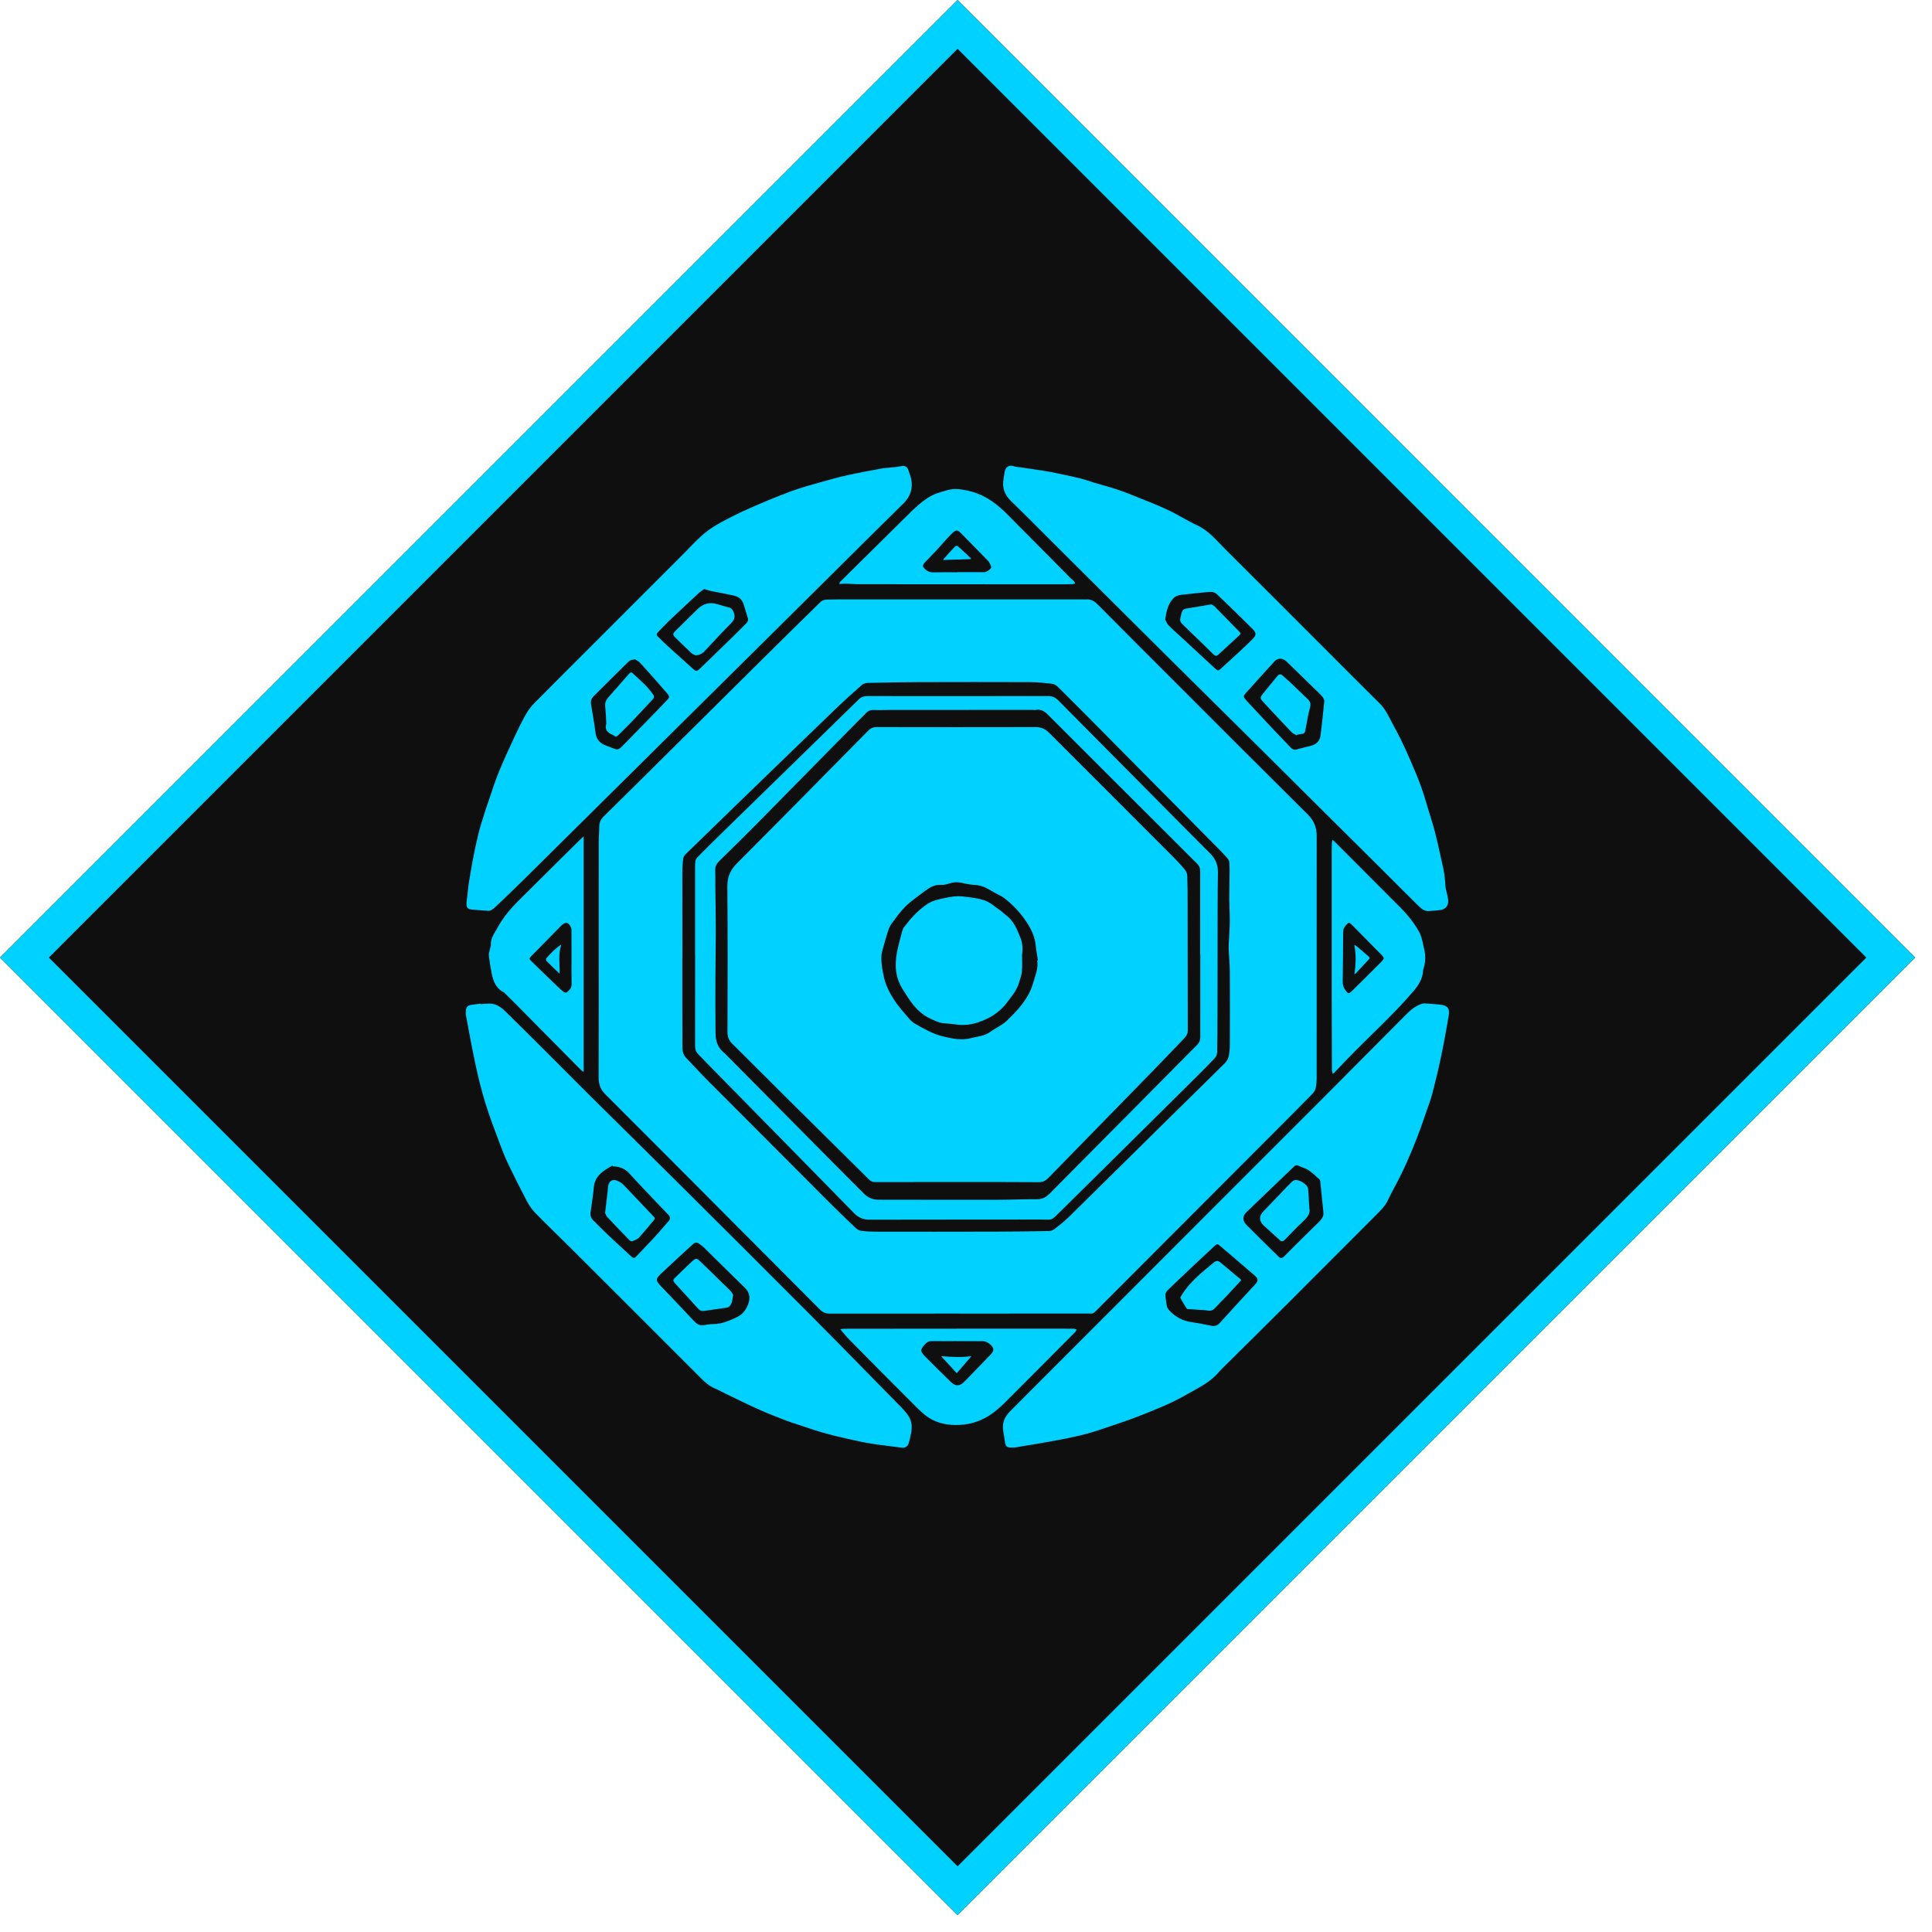 <svg width="112" height="112" viewBox="0 0 112 112" fill="none" xmlns="http://www.w3.org/2000/svg">
<path d="M111.022 55.511L55.511 0L0.001 55.511L55.511 111.021L111.022 55.511Z" fill="#0F0F0F"/>
<path d="M55.511 1.414L109.608 55.511L55.511 109.607L1.415 55.511L55.511 1.414Z" stroke="#00D1FF" stroke-width="2"/>
<g filter="url(#filter0_d_1_858)">
<path d="M55.62 76.149C53.114 76.149 50.611 76.147 48.106 76.152C47.867 76.152 47.692 76.076 47.522 75.906C45.846 74.215 44.163 72.532 42.483 70.847C40.019 68.373 37.557 65.895 35.084 63.43C34.794 63.141 34.702 62.829 34.703 62.434C34.713 59.67 34.708 56.907 34.708 54.143C34.708 52.367 34.705 50.591 34.709 48.815C34.709 48.514 34.739 48.212 34.739 47.91C34.739 47.663 34.843 47.481 35.013 47.314C35.833 46.509 36.65 45.7 37.467 44.89C39.636 42.739 41.803 40.587 43.973 38.437C45.168 37.252 46.367 36.068 47.571 34.892C47.651 34.815 47.788 34.763 47.901 34.759C48.38 34.743 48.861 34.748 49.342 34.748C53.816 34.748 58.292 34.748 62.766 34.748C62.831 34.748 62.895 34.754 62.961 34.748C63.228 34.729 63.43 34.837 63.618 35.027C65.161 36.582 66.711 38.13 68.261 39.679C70.779 42.197 73.294 44.72 75.823 47.228C76.182 47.583 76.33 47.98 76.33 48.465C76.328 53.129 76.331 57.792 76.328 62.456C76.328 62.67 76.315 62.89 76.267 63.099C76.24 63.222 76.149 63.342 76.059 63.435C75.356 64.151 74.648 64.862 73.938 65.573C72.113 67.403 70.286 69.232 68.459 71.061C66.801 72.723 65.144 74.387 63.483 76.046C63.431 76.098 63.347 76.147 63.278 76.147C60.725 76.152 58.172 76.151 55.618 76.151C55.62 76.151 55.62 76.149 55.62 76.149ZM39.559 55.541C39.557 55.541 39.556 55.541 39.555 55.541C39.555 56.502 39.553 57.463 39.555 58.424C39.556 59.201 39.56 59.979 39.562 60.756C39.564 60.981 39.628 61.176 39.79 61.342C40.192 61.756 40.578 62.186 40.984 62.595C43.338 64.959 45.692 67.32 48.051 69.68C48.562 70.191 49.083 70.692 49.607 71.19C49.688 71.267 49.807 71.335 49.916 71.35C50.193 71.385 50.475 71.401 50.755 71.402C53.087 71.405 55.418 71.405 57.751 71.399C58.77 71.397 59.791 71.382 60.81 71.364C60.916 71.363 61.037 71.32 61.121 71.256C61.402 71.039 61.685 70.819 61.939 70.571C63.922 68.623 65.897 66.668 67.876 64.716C68.926 63.681 69.982 62.654 71.026 61.613C71.126 61.514 71.201 61.362 71.23 61.224C71.277 60.999 71.295 60.764 71.295 60.533C71.3 59.135 71.301 57.736 71.294 56.338C71.291 55.919 71.251 55.499 71.231 55.078C71.224 54.933 71.228 54.787 71.235 54.642C71.253 54.243 71.288 53.845 71.292 53.446C71.296 53.01 71.265 52.574 71.262 52.136C71.26 51.682 71.274 51.23 71.278 50.777C71.281 50.539 71.286 50.301 71.273 50.066C71.267 49.967 71.24 49.849 71.177 49.777C70.966 49.533 70.738 49.301 70.511 49.072C68.16 46.697 65.809 44.324 63.457 41.951C62.742 41.231 62.028 40.511 61.305 39.799C61.223 39.718 61.096 39.65 60.982 39.637C60.564 39.591 60.143 39.547 59.724 39.544C57.543 39.536 55.362 39.538 53.181 39.544C52.215 39.547 51.25 39.568 50.284 39.59C50.174 39.593 50.044 39.637 49.963 39.708C49.454 40.157 48.946 40.61 48.457 41.081C46.603 42.866 44.755 44.659 42.905 46.449C41.862 47.459 40.821 48.469 39.782 49.483C39.708 49.555 39.625 49.653 39.612 49.747C39.574 50.024 39.556 50.305 39.556 50.583C39.556 52.236 39.559 53.888 39.559 55.541Z" fill="#00D1FF"/>
<path d="M27.862 58.211C28.023 58.199 28.185 58.181 28.346 58.178C28.723 58.171 29.023 58.362 29.276 58.611C30.213 59.528 31.141 60.454 32.07 61.381C32.792 62.101 33.507 62.829 34.231 63.546C35.97 65.271 37.719 66.988 39.455 68.717C41.965 71.214 44.474 73.712 46.972 76.221C48.749 78.007 50.508 79.812 52.274 81.61C52.38 81.717 52.474 81.836 52.571 81.953C52.844 82.28 52.898 82.661 52.821 83.066C52.784 83.257 52.738 83.445 52.69 83.633C52.635 83.845 52.486 83.95 52.269 83.922C51.478 83.813 50.68 83.744 49.901 83.577C48.874 83.357 47.846 83.132 46.851 82.782C46.424 82.632 45.988 82.508 45.564 82.348C45.03 82.147 44.499 81.936 43.978 81.703C43.349 81.422 42.731 81.115 42.111 80.817C41.878 80.706 41.651 80.579 41.414 80.476C41.099 80.339 40.856 80.118 40.617 79.879C39.258 78.513 37.894 77.153 36.531 75.791C35.393 74.654 34.257 73.518 33.116 72.383C32.424 71.695 31.718 71.019 31.035 70.321C30.835 70.116 30.668 69.868 30.533 69.613C30.161 68.907 29.804 68.193 29.459 67.473C29.276 67.088 29.119 66.691 28.97 66.291C28.685 65.523 28.389 64.759 28.146 63.976C27.921 63.251 27.739 62.511 27.577 61.769C27.367 60.799 27.194 59.823 27.01 58.848C26.993 58.755 27.001 58.655 27.009 58.559C27.023 58.395 27.117 58.288 27.279 58.26C27.47 58.228 27.663 58.209 27.856 58.184C27.86 58.195 27.861 58.203 27.862 58.211ZM40.796 76.822C40.971 76.8 41.146 76.756 41.321 76.758C41.631 76.762 41.92 76.695 42.202 76.579C42.569 76.428 42.956 76.311 43.195 75.951C43.481 75.521 43.575 75.032 43.178 74.649C42.382 73.882 41.602 73.098 40.813 72.325C40.725 72.238 40.621 72.17 40.523 72.096C40.394 71.998 40.276 72.027 40.164 72.131C39.545 72.702 38.922 73.265 38.312 73.844C37.998 74.142 38.004 74.231 38.305 74.551C38.946 75.229 39.596 75.898 40.231 76.581C40.391 76.753 40.556 76.856 40.796 76.822ZM35.517 67.615C35.513 67.599 35.508 67.585 35.504 67.569C35.363 67.653 35.216 67.729 35.082 67.82C34.724 68.065 34.46 68.361 34.423 68.832C34.387 69.314 34.3 69.793 34.235 70.273C34.209 70.462 34.262 70.621 34.401 70.757C34.673 71.019 34.933 71.293 35.207 71.552C35.67 71.989 36.14 72.417 36.607 72.849C36.692 72.927 36.771 72.957 36.868 72.854C37.192 72.507 37.528 72.172 37.849 71.823C38.163 71.482 38.465 71.129 38.768 70.779C38.874 70.657 38.861 70.537 38.746 70.421C38.578 70.252 38.414 70.081 38.252 69.908C37.66 69.281 37.059 68.66 36.48 68.022C36.216 67.73 35.896 67.62 35.517 67.615Z" fill="#00D1FF"/>
<path d="M58.776 83.915C58.711 83.915 58.647 83.916 58.582 83.915C58.382 83.909 58.298 83.842 58.264 83.642C58.226 83.424 58.208 83.203 58.165 82.986C58.074 82.52 58.226 82.141 58.556 81.814C59.119 81.255 59.675 80.69 60.236 80.128C63.764 76.596 67.291 73.066 70.819 69.535C72.849 67.504 74.88 65.476 76.909 63.444C78.437 61.913 79.961 60.376 81.486 58.84C81.746 58.578 82.022 58.336 82.375 58.208C82.448 58.182 82.531 58.164 82.609 58.169C82.883 58.184 83.156 58.212 83.43 58.233C83.954 58.275 84.052 58.483 83.978 58.915C83.842 59.706 83.7 60.495 83.535 61.279C83.386 61.99 83.215 62.697 83.033 63.401C82.944 63.745 82.812 64.077 82.696 64.414C82.521 64.917 82.354 65.424 82.16 65.92C81.78 66.894 81.367 67.854 80.867 68.774C80.725 69.034 80.588 69.298 80.463 69.566C80.306 69.902 80.05 70.157 79.795 70.412C78.095 72.114 76.396 73.821 74.694 75.521C73.43 76.783 72.159 78.038 70.891 79.296C70.814 79.372 70.734 79.445 70.665 79.527C70.144 80.157 69.416 80.482 68.728 80.877C67.882 81.363 66.978 81.715 66.077 82.073C65.362 82.358 64.624 82.586 63.896 82.84C63.043 83.138 62.163 83.33 61.278 83.494C60.478 83.643 59.674 83.772 58.873 83.907C58.842 83.913 58.809 83.913 58.776 83.915ZM67.564 75.134C67.589 75.321 67.602 75.51 67.641 75.695C67.662 75.789 67.712 75.889 67.777 75.96C68.133 76.344 68.568 76.577 69.092 76.65C69.469 76.702 69.843 76.782 70.217 76.854C70.418 76.893 70.57 76.854 70.717 76.689C71.388 75.943 72.072 75.209 72.752 74.47C72.948 74.257 72.958 74.141 72.743 73.951C72.061 73.356 71.368 72.772 70.679 72.182C70.593 72.108 70.528 72.119 70.444 72.198C70.037 72.583 69.621 72.961 69.213 73.345C68.718 73.81 68.225 74.279 67.735 74.75C67.631 74.853 67.537 74.968 67.564 75.134ZM76.716 70.239C76.658 69.655 76.599 69.071 76.537 68.487C76.534 68.446 76.518 68.395 76.489 68.37C76.28 68.186 76.08 67.988 75.851 67.833C75.686 67.721 75.472 67.68 75.292 67.586C75.181 67.529 75.105 67.542 75.02 67.623C74.102 68.504 73.179 69.38 72.263 70.265C72.021 70.498 72.017 70.764 72.257 71.006C72.872 71.627 73.499 72.236 74.121 72.85C74.228 72.956 74.323 72.954 74.438 72.839C75.116 72.16 75.796 71.482 76.485 70.813C76.65 70.648 76.753 70.478 76.716 70.239Z" fill="#00D1FF"/>
<path d="M28.236 52.797C27.89 52.771 27.614 52.754 27.341 52.726C27.141 52.707 27.051 52.627 27.044 52.43C27.038 52.266 27.074 52.102 27.093 51.938C27.116 51.719 27.131 51.498 27.164 51.281C27.232 50.845 27.307 50.411 27.385 49.976C27.448 49.632 27.516 49.29 27.593 48.95C27.679 48.572 27.763 48.192 27.874 47.821C28.041 47.264 28.227 46.713 28.414 46.163C28.581 45.669 28.743 45.172 28.942 44.691C29.213 44.034 29.514 43.389 29.813 42.744C30.008 42.324 30.21 41.904 30.435 41.5C30.572 41.253 30.734 41.009 30.93 40.809C32.028 39.693 33.139 38.592 34.246 37.483C36.02 35.709 37.795 33.934 39.569 32.159C39.97 31.757 40.352 31.335 40.779 30.965C41.085 30.7 41.438 30.478 41.794 30.283C42.338 29.987 42.896 29.71 43.463 29.46C44.248 29.115 45.04 28.785 45.843 28.485C46.402 28.276 46.982 28.123 47.557 27.959C48.075 27.811 48.595 27.665 49.12 27.549C49.782 27.402 50.452 27.281 51.119 27.159C51.326 27.121 51.537 27.116 51.746 27.092C51.89 27.077 52.037 27.065 52.178 27.034C52.472 26.967 52.6 27.036 52.685 27.324C52.729 27.474 52.793 27.619 52.823 27.771C52.929 28.316 52.778 28.785 52.384 29.174C51.855 29.698 51.323 30.219 50.795 30.743C48.642 32.879 46.49 35.015 44.336 37.15C42.258 39.21 40.179 41.266 38.102 43.326C35.556 45.848 33.012 48.371 30.465 50.892C29.913 51.438 29.352 51.976 28.79 52.512C28.616 52.677 28.437 52.845 28.236 52.797ZM40.825 34.147C40.72 34.224 40.592 34.303 40.485 34.402C39.911 34.933 39.34 35.467 38.773 36.006C38.555 36.213 38.35 36.435 38.14 36.651C38.052 36.74 38.047 36.821 38.145 36.912C38.342 37.095 38.529 37.29 38.729 37.472C39.175 37.878 39.629 38.277 40.074 38.684C40.366 38.952 40.37 38.96 40.658 38.683C41.272 38.092 41.882 37.498 42.492 36.903C42.751 36.651 43.006 36.395 43.259 36.139C43.342 36.055 43.391 35.957 43.352 35.832C43.267 35.559 43.191 35.284 43.102 35.013C43.016 34.748 42.818 34.59 42.56 34.532C42.116 34.43 41.665 34.354 41.218 34.262C41.099 34.235 40.983 34.193 40.825 34.147ZM36.778 38.205C36.769 38.218 36.761 38.232 36.752 38.245C36.557 38.219 36.438 38.352 36.322 38.466C35.679 39.097 35.044 39.735 34.405 40.371C34.272 40.505 34.234 40.659 34.265 40.844C34.358 41.391 34.452 41.938 34.524 42.488C34.575 42.88 34.798 43.104 35.15 43.23C35.281 43.278 35.413 43.325 35.541 43.378C35.769 43.476 35.87 43.464 36.047 43.284C36.566 42.757 37.081 42.228 37.597 41.699C37.951 41.336 38.306 40.972 38.653 40.604C38.831 40.416 38.827 40.374 38.664 40.182C38.499 39.99 38.332 39.799 38.164 39.608C37.81 39.208 37.46 38.805 37.098 38.414C37.013 38.324 36.885 38.274 36.778 38.205Z" fill="#00D1FF"/>
<path d="M82.903 52.81C82.563 52.86 82.365 52.651 82.151 52.438C80.557 50.842 78.955 49.254 77.354 47.664C75.731 46.05 74.108 44.438 72.483 42.825C70.728 41.085 68.969 39.348 67.215 37.606C65.297 35.701 63.381 33.792 61.464 31.884C60.512 30.936 59.567 29.98 58.604 29.042C58.229 28.676 58.085 28.262 58.179 27.755C58.206 27.618 58.212 27.475 58.245 27.339C58.313 27.048 58.486 26.949 58.771 27.024C58.808 27.035 58.843 27.051 58.88 27.056C59.412 27.133 59.946 27.203 60.477 27.287C60.801 27.338 61.122 27.405 61.444 27.471C61.843 27.555 62.245 27.637 62.641 27.737C62.911 27.805 63.174 27.905 63.44 27.985C63.864 28.112 64.291 28.221 64.71 28.36C65.098 28.488 65.481 28.636 65.86 28.79C66.485 29.042 67.115 29.285 67.724 29.573C68.293 29.84 68.826 30.188 69.397 30.452C70.085 30.77 70.537 31.347 71.049 31.857C73.144 33.937 75.225 36.028 77.312 38.115C78.201 39.003 79.087 39.896 79.982 40.779C80.31 41.102 80.493 41.511 80.701 41.905C80.861 42.211 81.033 42.512 81.184 42.821C81.382 43.228 81.574 43.639 81.751 44.055C81.98 44.591 82.214 45.125 82.407 45.674C82.614 46.258 82.77 46.859 82.96 47.45C83.263 48.391 83.446 49.359 83.664 50.321C83.745 50.679 83.773 51.03 83.796 51.391C83.807 51.55 83.864 51.707 83.897 51.865C83.919 51.971 83.943 52.077 83.952 52.184C83.977 52.49 83.811 52.709 83.51 52.755C83.311 52.785 83.106 52.792 82.903 52.81ZM76.773 40.609C76.745 40.554 76.716 40.447 76.65 40.374C76.492 40.197 76.317 40.037 76.147 39.871C75.629 39.366 75.113 38.861 74.593 38.359C74.363 38.137 74.085 38.122 73.881 38.343C73.303 38.969 72.739 39.606 72.169 40.239C72.095 40.322 72.084 40.41 72.164 40.499C72.211 40.552 72.251 40.609 72.3 40.66C72.77 41.166 73.239 41.672 73.712 42.173C74.074 42.557 74.443 42.936 74.806 43.321C74.905 43.425 75.01 43.489 75.163 43.447C75.432 43.374 75.704 43.306 75.974 43.241C76.288 43.165 76.506 42.974 76.549 42.658C76.641 41.994 76.697 41.328 76.773 40.609ZM67.547 35.922C67.592 36 67.644 36.145 67.742 36.249C67.954 36.471 68.188 36.672 68.414 36.88C69.087 37.503 69.76 38.126 70.435 38.747C70.601 38.899 70.63 38.897 70.798 38.743C71.148 38.423 71.5 38.103 71.848 37.78C72.097 37.549 72.349 37.32 72.586 37.077C72.846 36.809 72.85 36.696 72.59 36.438C71.917 35.769 71.236 35.105 70.549 34.45C70.461 34.367 70.307 34.302 70.189 34.311C69.62 34.352 69.051 34.419 68.483 34.482C68.292 34.503 68.125 34.567 67.988 34.722C67.704 35.046 67.615 35.441 67.547 35.922Z" fill="#00D1FF"/>
<path d="M48.711 77.056C48.768 77.05 48.856 77.03 48.945 77.03C52.189 77.026 55.433 77.023 58.677 77.022C59.865 77.021 61.053 77.021 62.239 77.025C62.297 77.025 62.356 77.06 62.413 77.078C62.39 77.123 62.375 77.175 62.341 77.209C61.143 78.415 59.945 79.621 58.742 80.822C58.411 81.154 58.085 81.496 57.721 81.79C57.193 82.215 56.592 82.5 55.904 82.58C55.246 82.656 54.595 82.595 54.015 82.288C53.648 82.094 53.333 81.781 53.032 81.482C51.758 80.216 50.496 78.935 49.233 77.656C49.049 77.472 48.889 77.263 48.711 77.056ZM55.501 77.749V77.747C55.004 77.747 54.509 77.751 54.012 77.745C53.858 77.742 53.747 77.797 53.644 77.907C53.338 78.234 53.328 78.329 53.64 78.647C54.139 79.153 54.647 79.651 55.158 80.147C55.389 80.37 55.64 80.358 55.865 80.133C55.937 80.062 56.011 79.99 56.082 79.917C56.529 79.457 56.976 78.997 57.42 78.533C57.517 78.431 57.615 78.319 57.572 78.162C57.522 77.983 57.195 77.75 57.003 77.749C56.504 77.747 56.002 77.749 55.501 77.749Z" fill="#00D1FF"/>
<path d="M48.656 33.809C48.679 33.775 48.698 33.737 48.726 33.708C50.011 32.437 51.295 31.167 52.581 29.897C53.003 29.48 53.428 29.059 53.947 28.764C54.204 28.617 54.504 28.538 54.791 28.451C54.986 28.392 55.193 28.347 55.395 28.347C55.629 28.348 55.865 28.394 56.096 28.442C56.499 28.526 56.875 28.676 57.234 28.885C57.947 29.299 58.481 29.91 59.052 30.481C60.052 31.48 61.042 32.488 62.038 33.491C62.11 33.565 62.194 33.625 62.264 33.699C62.294 33.73 62.305 33.78 62.323 33.822C62.285 33.835 62.247 33.859 62.208 33.86C62.035 33.868 61.863 33.873 61.69 33.873C57.702 33.872 53.714 33.87 49.726 33.866C49.5 33.866 49.274 33.84 49.048 33.835C48.924 33.832 48.798 33.848 48.674 33.856C48.669 33.84 48.662 33.825 48.656 33.809ZM55.51 33.176C55.51 33.174 55.51 33.17 55.51 33.167C55.532 33.167 55.553 33.167 55.575 33.167C56.072 33.169 56.568 33.171 57.065 33.169C57.194 33.169 57.463 32.99 57.458 32.879C57.453 32.769 57.369 32.663 57.319 32.556C57.316 32.547 57.305 32.54 57.297 32.532C56.807 32.031 56.317 31.53 55.827 31.027C55.48 30.67 55.437 30.664 55.084 31.028C54.807 31.314 54.55 31.621 54.279 31.914C54.044 32.166 53.795 32.407 53.563 32.662C53.521 32.707 53.492 32.828 53.521 32.865C53.659 33.05 53.828 33.186 54.088 33.179C54.56 33.167 55.035 33.176 55.51 33.176Z" fill="#00D1FF"/>
<path d="M33.836 48.482C33.836 53.057 33.836 57.58 33.836 62.147C33.757 62.085 33.707 62.055 33.668 62.016C32.404 60.739 31.141 59.462 29.877 58.186C29.68 57.986 29.48 57.79 29.28 57.593C29.254 57.566 29.228 57.534 29.196 57.518C28.745 57.295 28.596 56.875 28.505 56.43C28.434 56.087 28.378 55.742 28.339 55.396C28.325 55.275 28.377 55.144 28.403 55.017C28.419 54.937 28.459 54.859 28.455 54.782C28.43 54.365 28.691 54.071 28.869 53.736C29.337 52.862 30.065 52.214 30.75 51.529C31.71 50.568 32.68 49.615 33.646 48.658C33.695 48.608 33.748 48.563 33.836 48.482ZM33.131 55.516C33.131 55.516 33.129 55.516 33.131 55.516C33.131 54.988 33.131 54.46 33.129 53.931C33.129 53.884 33.127 53.832 33.11 53.789C32.969 53.449 32.781 53.411 32.527 53.669C31.96 54.245 31.393 54.821 30.827 55.399C30.668 55.561 30.661 55.58 30.82 55.737C31.329 56.235 31.842 56.726 32.355 57.219C32.459 57.319 32.565 57.42 32.682 57.505C32.726 57.536 32.824 57.555 32.855 57.53C32.998 57.41 33.139 57.289 33.135 57.066C33.124 56.551 33.131 56.034 33.131 55.516Z" fill="#00D1FF"/>
<path d="M77.242 48.683C77.308 48.738 77.35 48.77 77.386 48.805C78.639 50.061 79.892 51.319 81.146 52.574C81.6 53.026 81.998 53.52 82.302 54.084C82.384 54.237 82.416 54.416 82.465 54.586C82.495 54.694 82.504 54.809 82.534 54.916C82.649 55.316 82.656 55.714 82.534 56.112C82.516 56.173 82.496 56.237 82.492 56.301C82.464 56.771 82.215 57.135 81.927 57.474C80.748 58.854 79.391 60.062 78.133 61.365C77.872 61.637 77.612 61.91 77.35 62.183C77.333 62.201 77.308 62.213 77.258 62.251C77.239 62.156 77.212 62.083 77.21 62.008C77.205 60.584 77.201 59.159 77.201 57.735C77.2 54.935 77.201 52.134 77.201 49.333C77.201 49.176 77.204 49.019 77.209 48.864C77.21 48.815 77.226 48.766 77.242 48.683ZM78.214 53.488C78.183 53.502 78.155 53.509 78.137 53.526C77.985 53.662 77.865 53.81 77.865 54.034C77.861 54.99 77.852 55.944 77.838 56.899C77.835 57.092 77.881 57.257 77.999 57.41C78.159 57.617 78.189 57.63 78.374 57.45C78.947 56.887 79.517 56.32 80.084 55.749C80.26 55.571 80.26 55.532 80.083 55.349C79.51 54.762 78.933 54.179 78.356 53.597C78.315 53.553 78.262 53.523 78.214 53.488Z" fill="#00D1FF"/>
<path d="M40.294 55.353C40.294 53.772 40.294 52.189 40.294 50.608C40.294 50.387 40.289 50.165 40.309 49.946C40.316 49.858 40.367 49.759 40.43 49.696C40.881 49.239 41.337 48.786 41.797 48.338C43.991 46.197 46.186 44.057 48.38 41.916C48.856 41.452 49.33 40.989 49.804 40.524C49.956 40.375 50.146 40.353 50.343 40.353C51.428 40.354 52.513 40.356 53.598 40.356C55.989 40.356 58.38 40.357 60.772 40.353C60.999 40.353 61.177 40.431 61.334 40.588C63.272 42.543 65.21 44.498 67.147 46.451C68.147 47.459 69.145 48.469 70.149 49.471C70.456 49.777 70.61 50.122 70.604 50.568C70.583 51.885 70.588 53.201 70.585 54.518C70.583 55.889 70.583 57.259 70.58 58.63C70.578 59.418 70.576 60.206 70.561 60.993C70.558 61.106 70.511 61.245 70.435 61.326C70.082 61.705 69.715 62.071 69.348 62.435C66.738 65.023 64.13 67.612 61.513 70.192C60.884 70.813 61.059 70.696 60.283 70.698C56.995 70.706 53.708 70.696 50.421 70.707C50.046 70.708 49.773 70.594 49.511 70.326C46.684 67.436 43.849 64.556 41.016 61.672C40.834 61.488 40.657 61.298 40.477 61.113C40.35 60.982 40.293 60.834 40.294 60.648C40.299 58.882 40.297 57.118 40.297 55.353C40.295 55.353 40.294 55.353 40.294 55.353ZM69.582 55.31C69.579 55.31 69.576 55.31 69.574 55.31C69.574 53.712 69.571 52.115 69.576 50.517C69.578 50.328 69.52 50.189 69.388 50.058C68.617 49.295 67.853 48.525 67.085 47.76C64.976 45.654 62.865 43.552 60.761 41.443C60.557 41.239 60.352 41.1 60.052 41.155C59.973 41.17 59.89 41.153 59.81 41.153C57.084 41.154 54.358 41.155 51.633 41.157C51.303 41.157 50.974 41.174 50.646 41.16C50.48 41.154 50.352 41.193 50.238 41.307C49.991 41.556 49.74 41.801 49.495 42.052C47.647 43.928 45.803 45.807 43.952 47.68C43.206 48.435 42.448 49.181 41.688 49.925C41.53 50.079 41.451 50.242 41.461 50.466C41.475 50.766 41.465 51.068 41.468 51.37C41.477 52.234 41.495 53.096 41.495 53.96C41.496 54.856 41.477 55.751 41.474 56.648C41.47 57.732 41.466 58.818 41.481 59.903C41.486 60.308 41.585 60.693 41.916 60.977C42.043 61.085 42.158 61.208 42.275 61.327C43.833 62.899 45.389 64.471 46.947 66.043C47.999 67.106 49.049 68.169 50.109 69.222C50.237 69.349 50.413 69.45 50.585 69.502C50.76 69.557 50.958 69.549 51.147 69.549C53.392 69.553 55.638 69.556 57.883 69.552C58.633 69.55 59.383 69.515 60.132 69.519C60.448 69.52 60.665 69.384 60.876 69.17C62.461 67.564 64.053 65.966 65.641 64.364C66.898 63.095 68.153 61.825 69.412 60.557C69.535 60.433 69.582 60.295 69.581 60.122C69.579 58.516 69.582 56.913 69.582 55.31Z" fill="#00D1FF"/>
<path d="M42.501 75.065C42.47 75.241 42.459 75.372 42.423 75.495C42.375 75.657 42.278 75.786 42.095 75.814C41.67 75.876 41.244 75.928 40.82 75.996C40.68 76.019 40.577 75.978 40.488 75.881C40.026 75.376 39.566 74.87 39.104 74.364C39.02 74.273 39.014 74.188 39.105 74.099C39.44 73.778 39.766 73.45 40.107 73.136C40.339 72.923 40.377 72.92 40.601 73.132C41.044 73.55 41.474 73.981 41.909 74.407C42.052 74.547 42.203 74.678 42.338 74.824C42.414 74.904 42.462 75.005 42.501 75.065Z" fill="#00D1FF"/>
<path d="M35.079 70.321C35.131 69.869 35.177 69.473 35.223 69.077C35.235 68.975 35.241 68.874 35.254 68.773C35.291 68.475 35.504 68.334 35.776 68.446C35.906 68.5 36.039 68.578 36.138 68.679C36.732 69.296 37.316 69.921 37.907 70.542C37.976 70.615 37.963 70.666 37.906 70.734C37.619 71.07 37.345 71.418 37.046 71.742C36.95 71.845 36.796 71.9 36.66 71.956C36.618 71.973 36.531 71.935 36.492 71.896C36.059 71.453 35.629 71.006 35.206 70.553C35.137 70.481 35.105 70.372 35.079 70.321Z" fill="#00D1FF"/>
<path d="M71.95 74.222C71.68 74.512 71.409 74.81 71.133 75.103C70.9 75.35 70.655 75.586 70.426 75.837C70.302 75.973 70.167 76.006 69.992 75.972C69.851 75.944 69.703 75.944 69.56 75.934C69.324 75.917 69.088 75.904 68.853 75.887C68.837 75.885 68.813 75.884 68.807 75.875C68.679 75.668 68.544 75.463 68.433 75.248C68.412 75.207 68.484 75.114 68.523 75.05C68.994 74.287 69.692 73.748 70.366 73.186C70.478 73.092 70.6 73.064 70.719 73.161C71.126 73.497 71.529 73.836 71.934 74.176C71.939 74.183 71.94 74.196 71.95 74.222Z" fill="#00D1FF"/>
<path d="M75.904 70.044C75.978 70.308 75.815 70.545 75.576 70.771C75.201 71.126 74.841 71.5 74.481 71.871C74.37 71.986 74.287 71.986 74.171 71.876C73.869 71.591 73.554 71.321 73.251 71.037C72.987 70.79 72.979 70.499 73.229 70.236C73.689 69.752 74.153 69.271 74.615 68.789C74.702 68.7 74.787 68.61 74.877 68.523C74.915 68.487 74.959 68.451 75.007 68.431C75.26 68.32 75.814 68.653 75.835 68.931C75.861 69.273 75.878 69.618 75.904 70.044Z" fill="#00D1FF"/>
<path d="M40.322 37.99C40.248 37.953 40.162 37.93 40.103 37.876C39.792 37.585 39.484 37.291 39.182 36.991C38.974 36.784 38.982 36.742 39.194 36.535C39.606 36.131 40.02 35.728 40.428 35.321C40.756 34.993 41.133 34.891 41.578 35.024C41.809 35.093 42.041 35.159 42.274 35.22C42.41 35.255 42.465 35.347 42.52 35.468C42.639 35.731 42.588 35.922 42.384 36.127C41.86 36.655 41.354 37.201 40.848 37.746C40.707 37.902 40.544 37.98 40.322 37.99Z" fill="#00D1FF"/>
<path d="M35.15 41.949C35.127 41.579 35.114 41.249 35.084 40.923C35.069 40.742 35.121 40.595 35.236 40.463C35.641 40 36.047 39.538 36.452 39.075C36.514 39.004 36.586 38.943 36.671 39.023C37.097 39.419 37.546 39.791 37.873 40.281C37.935 40.374 37.928 40.447 37.855 40.526C37.434 40.974 37.017 41.426 36.592 41.87C36.347 42.127 36.087 42.372 35.836 42.624C35.755 42.705 35.675 42.727 35.586 42.64C35.574 42.628 35.561 42.619 35.545 42.612C35.214 42.491 35.037 42.28 35.15 41.949Z" fill="#00D1FF"/>
<path d="M75.16 42.628C75.057 42.561 74.936 42.512 74.853 42.424C74.328 41.874 73.811 41.317 73.293 40.761C73.017 40.464 73.017 40.459 73.266 40.149C73.522 39.83 73.786 39.515 74.044 39.198C74.135 39.087 74.233 39.057 74.347 39.157C74.516 39.308 74.687 39.455 74.852 39.611C75.169 39.911 75.48 40.217 75.798 40.518C75.944 40.656 76.006 40.788 75.944 41.01C75.824 41.449 75.759 41.903 75.67 42.351C75.65 42.452 75.614 42.533 75.49 42.543C75.389 42.551 75.288 42.578 75.188 42.597C75.177 42.61 75.168 42.619 75.16 42.628Z" fill="#00D1FF"/>
<path d="M70.223 35.039C70.266 35.063 70.347 35.09 70.4 35.143C70.888 35.638 71.372 36.139 71.859 36.634C71.93 36.706 71.921 36.761 71.853 36.824C71.444 37.199 71.036 37.576 70.627 37.951C70.52 38.049 70.444 38.036 70.334 37.924C69.925 37.51 69.499 37.111 69.081 36.706C68.896 36.526 68.713 36.341 68.525 36.164C68.424 36.068 68.391 35.96 68.427 35.827C68.453 35.727 68.472 35.627 68.498 35.529C68.538 35.378 68.621 35.3 68.788 35.276C69.241 35.212 69.689 35.125 70.14 35.048C70.155 35.046 70.171 35.045 70.223 35.039Z" fill="#00D1FF"/>
<path d="M54.561 78.62C55.191 78.665 55.804 78.697 56.316 78.616C56.065 78.908 55.77 79.253 55.464 79.607C55.144 79.257 54.852 78.939 54.561 78.62Z" fill="#00D1FF"/>
<path d="M56.258 32.413C55.734 32.43 55.211 32.447 54.681 32.464C54.687 32.451 54.689 32.422 54.705 32.404C54.924 32.158 55.142 31.913 55.369 31.675C55.397 31.645 55.497 31.633 55.523 31.657C55.785 31.892 56.039 32.135 56.295 32.377C56.285 32.39 56.272 32.402 56.258 32.413Z" fill="#00D1FF"/>
<path d="M32.442 56.45C32.17 56.188 31.922 55.953 31.682 55.708C31.653 55.68 31.646 55.58 31.672 55.551C31.926 55.261 32.191 54.983 32.54 54.754C32.351 55.319 32.453 55.869 32.442 56.45Z" fill="#00D1FF"/>
<path d="M78.518 56.483C78.599 55.907 78.627 55.359 78.509 54.774C78.58 54.816 78.631 54.838 78.671 54.872C78.889 55.056 79.105 55.243 79.321 55.43C79.38 55.482 79.429 55.537 79.352 55.619C79.097 55.89 78.844 56.162 78.59 56.434C78.577 56.448 78.558 56.457 78.518 56.483Z" fill="#00D1FF"/>
<path d="M55.517 68.523C53.926 68.523 52.333 68.522 50.741 68.526C50.589 68.526 50.48 68.48 50.372 68.373C48.814 66.825 47.251 65.283 45.692 63.736C44.612 62.664 43.539 61.585 42.457 60.514C42.256 60.316 42.172 60.107 42.172 59.815C42.182 57.008 42.19 54.202 42.165 51.396C42.16 50.843 42.33 50.444 42.717 50.055C45.213 47.553 47.69 45.031 50.173 42.517C50.23 42.459 50.292 42.406 50.347 42.347C50.476 42.207 50.63 42.15 50.822 42.151C53.893 42.155 56.964 42.16 60.036 42.151C60.356 42.15 60.592 42.254 60.81 42.474C62.329 43.999 63.853 45.52 65.377 47.042C66.269 47.935 67.164 48.826 68.054 49.722C68.275 49.944 68.489 50.173 68.687 50.415C68.764 50.508 68.821 50.645 68.826 50.764C68.846 51.291 68.846 51.821 68.847 52.349C68.851 54.816 68.851 57.282 68.856 59.749C68.856 59.954 68.745 60.095 68.619 60.227C67.977 60.897 67.335 61.568 66.687 62.231C64.717 64.25 62.742 66.265 60.773 68.287C60.612 68.451 60.453 68.534 60.212 68.532C58.648 68.518 57.083 68.525 55.517 68.523ZM60.128 55.687C60.143 55.686 60.158 55.685 60.173 55.683C60.126 55.382 60.068 55.081 60.037 54.778C59.997 54.385 59.853 54.026 59.66 53.693C59.31 53.091 58.852 52.575 58.311 52.136C58.245 52.082 58.178 52.026 58.103 51.984C57.883 51.861 57.653 51.755 57.437 51.623C57.144 51.443 56.844 51.312 56.49 51.298C56.244 51.288 55.998 51.237 55.758 51.182C55.525 51.128 55.304 51.131 55.076 51.203C54.909 51.255 54.727 51.311 54.558 51.298C54.191 51.268 53.915 51.437 53.644 51.636C53.591 51.674 53.538 51.711 53.487 51.75C53.152 52.013 52.793 52.249 52.492 52.546C52.2 52.835 51.959 53.181 51.71 53.512C51.618 53.633 51.546 53.778 51.498 53.923C51.377 54.296 51.269 54.672 51.166 55.05C51.128 55.188 51.099 55.332 51.096 55.474C51.084 55.878 51.158 56.267 51.247 56.665C51.354 57.144 51.576 57.556 51.826 57.951C52.08 58.349 52.405 58.701 52.712 59.063C52.815 59.184 52.944 59.294 53.083 59.37C53.593 59.652 54.09 59.946 54.675 60.084C55.217 60.214 55.751 60.325 56.292 60.181C56.665 60.082 57.067 60.065 57.401 59.822C57.714 59.594 58.089 59.439 58.364 59.175C59.01 58.55 59.631 57.897 59.889 56.992C60.01 56.564 60.201 56.153 60.128 55.687Z" fill="#00D1FF"/>
<path d="M59.248 55.371C59.248 55.683 59.269 55.998 59.242 56.308C59.222 56.529 59.141 56.745 59.077 56.96C58.943 57.42 58.636 57.774 58.353 58.147C57.917 58.72 57.328 59.063 56.666 59.278C56.265 59.409 55.839 59.455 55.409 59.387C55.175 59.35 54.938 59.347 54.702 59.32C54.41 59.286 54.152 59.157 53.889 59.029C53.142 58.669 52.741 58.009 52.324 57.34C51.834 56.555 51.861 55.74 52.064 54.894C52.139 54.581 52.222 54.27 52.307 53.959C52.325 53.892 52.353 53.824 52.393 53.769C52.778 53.26 53.193 52.79 53.731 52.425C54.051 52.206 54.39 52.14 54.748 52.064C55.098 51.989 55.45 51.925 55.803 51.967C56.239 52.018 56.688 52.062 57.097 52.206C57.418 52.319 57.688 52.575 57.976 52.773C58.094 52.856 58.196 52.963 58.314 53.049C58.777 53.384 58.962 53.887 59.165 54.389C59.295 54.714 59.29 55.039 59.248 55.371Z" fill="#00D1FF"/>
</g>
<defs>
<filter id="filter0_d_1_858" x="17" y="17" width="77" height="76.926" filterUnits="userSpaceOnUse" color-interpolation-filters="sRGB">
<feFlood flood-opacity="0" result="BackgroundImageFix"/>
<feColorMatrix in="SourceAlpha" type="matrix" values="0 0 0 0 0 0 0 0 0 0 0 0 0 0 0 0 0 0 127 0" result="hardAlpha"/>
<feOffset/>
<feGaussianBlur stdDeviation="5"/>
<feComposite in2="hardAlpha" operator="out"/>
<feColorMatrix type="matrix" values="0 0 0 0 0 0 0 0 0 0.82 0 0 0 0 1 0 0 0 0.4 0"/>
<feBlend mode="normal" in2="BackgroundImageFix" result="effect1_dropShadow_1_858"/>
<feBlend mode="normal" in="SourceGraphic" in2="effect1_dropShadow_1_858" result="shape"/>
</filter>
</defs>
</svg>

